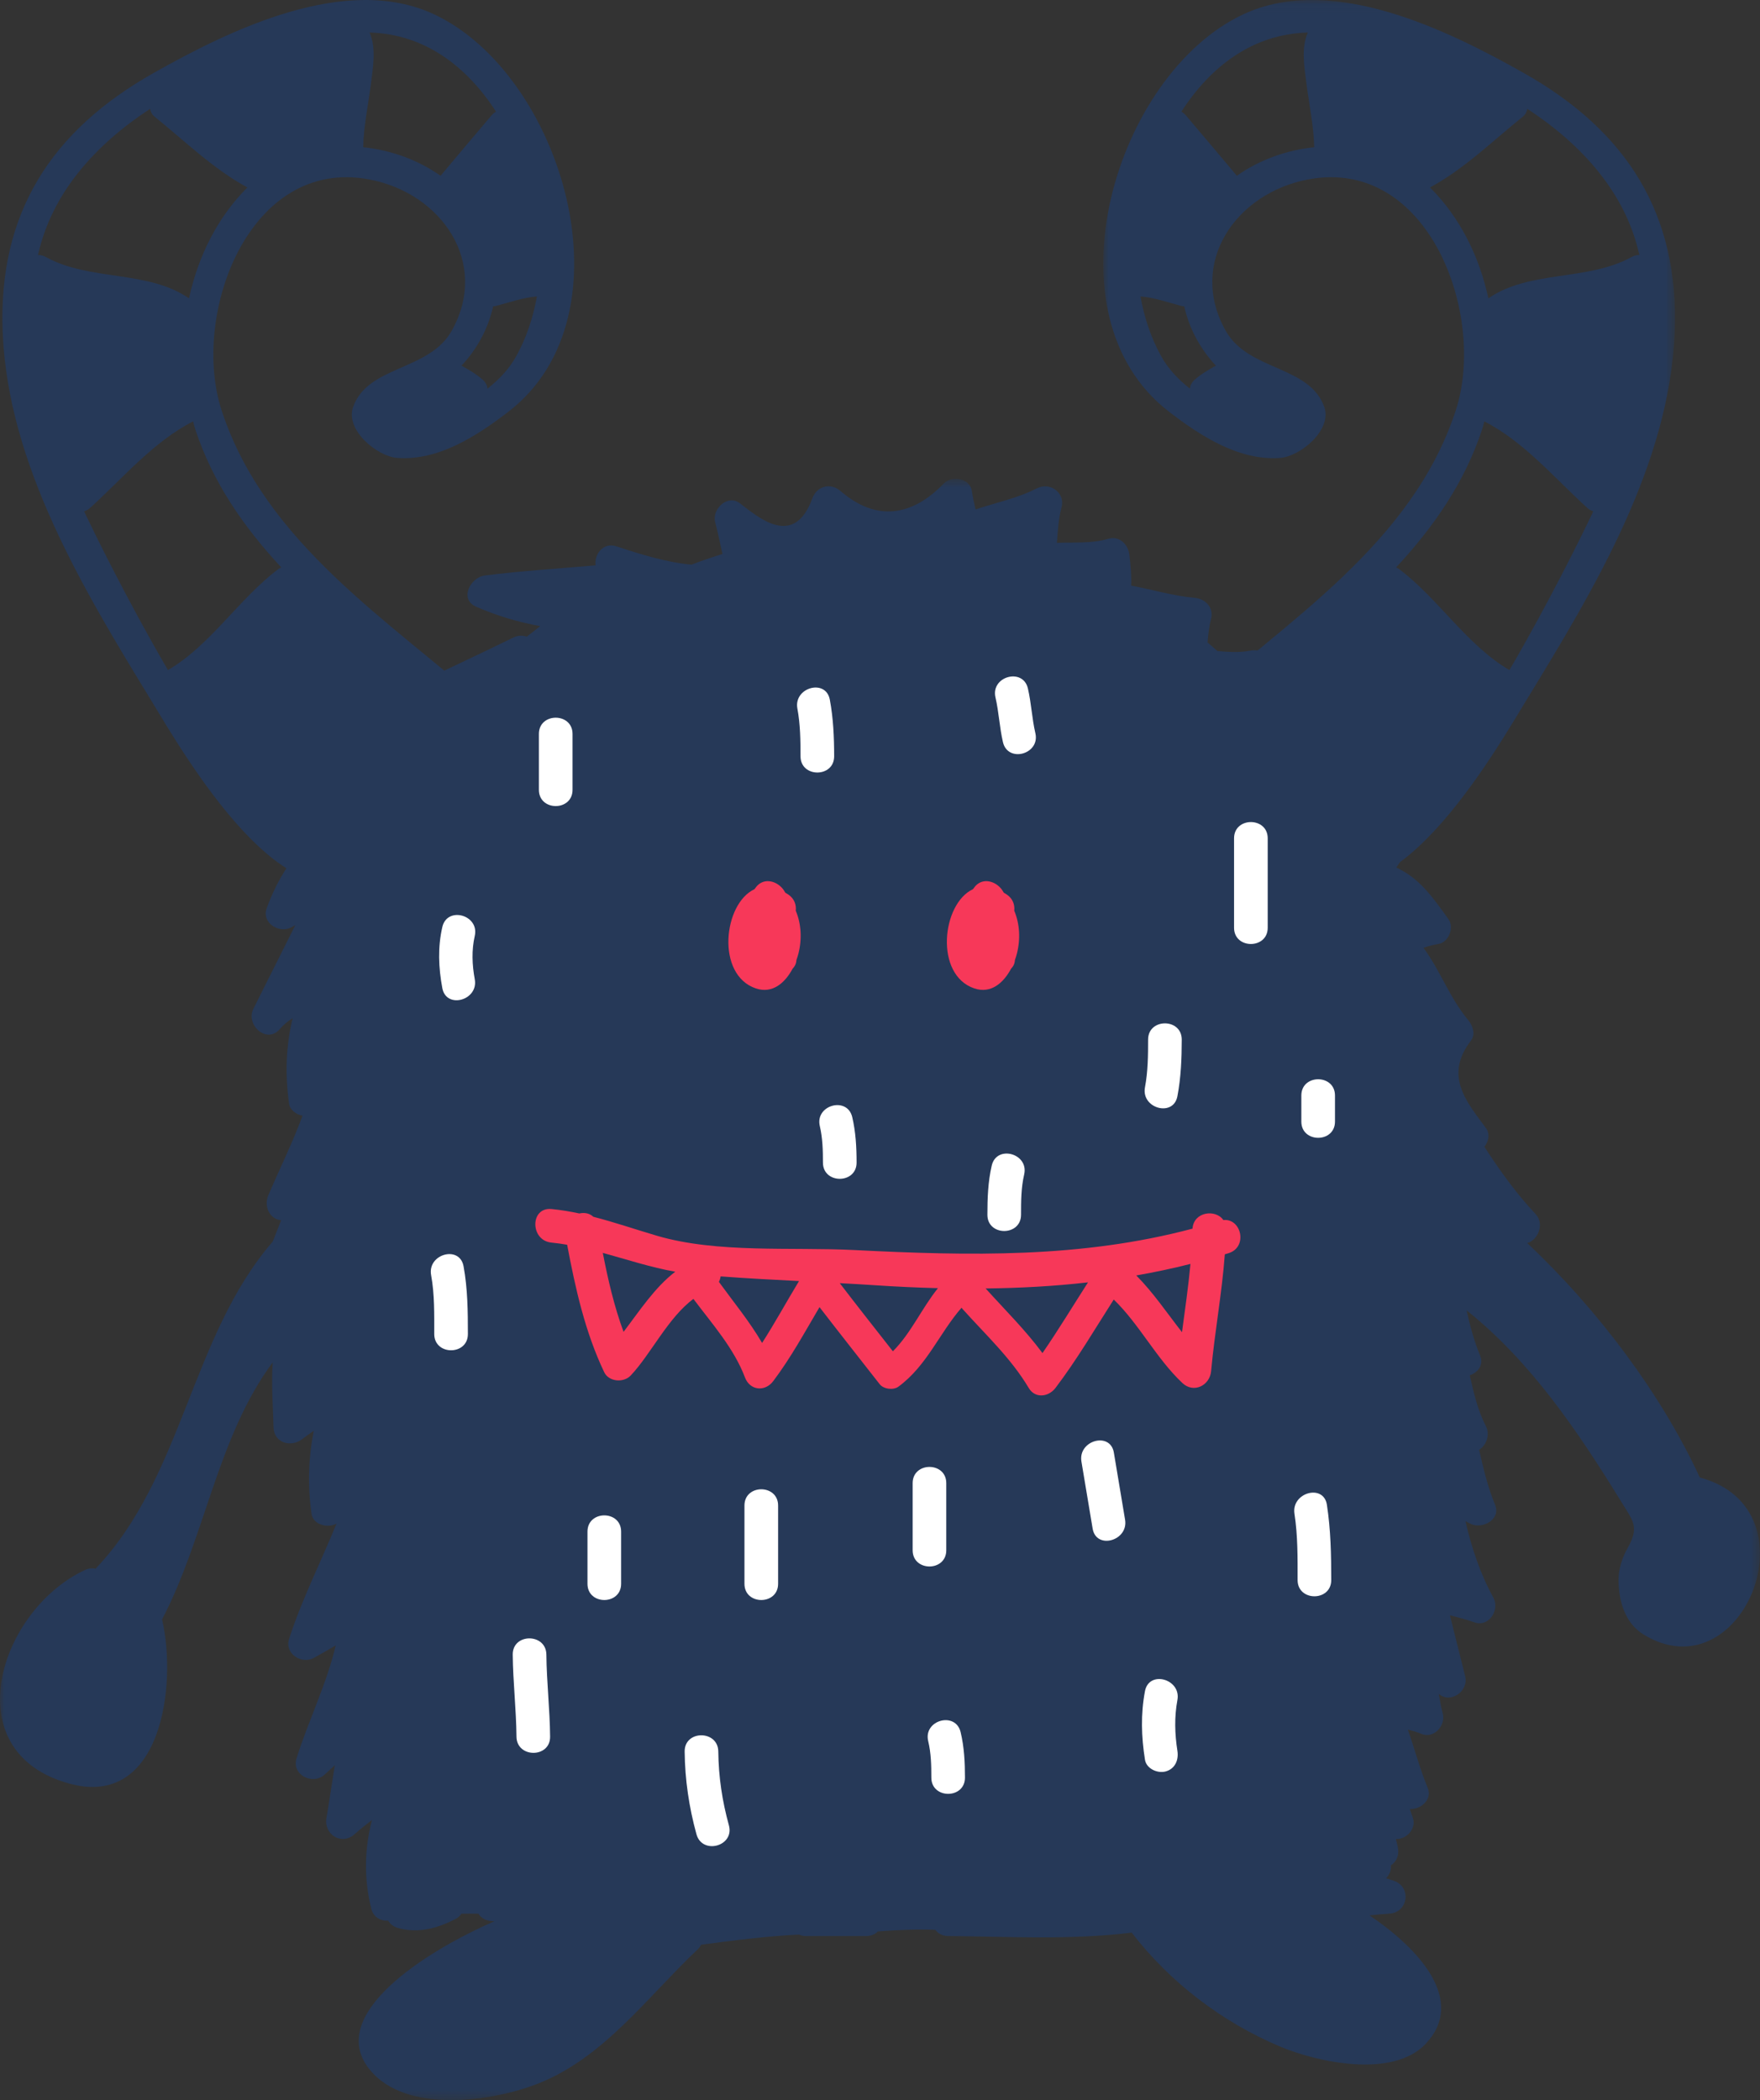 <?xml version="1.0" encoding="utf-8"?>
<svg viewBox="874.208 1033.707 183.425 218.875" width="183.425" height="218.875" xmlns="http://www.w3.org/2000/svg">
  <rect x="874.208" y="1033.707" width="183.425" height="218.875" fill="#333333" stroke="none"/>
  <g id="Page-1" transform="matrix(1, 0, 0, 1, 874.208, 1033.634)">
    <g id="Group-3" transform="translate(0, 0.022)" fill="#263958">
      <path d="M53.838,37.108 C53.062,38.525 52.004,39.604 50.806,40.56 C50.777,40.231 50.626,39.9 50.292,39.609 C49.619,39.02 48.862,38.591 48.1,38.159 C49.758,36.389 50.888,34.26 51.394,31.978 C51.503,31.971 51.616,31.955 51.732,31.925 C53.133,31.56 54.506,31.059 55.955,30.947 C55.571,33.101 54.888,35.193 53.838,37.108 M45.913,18.372 C43.583,16.718 40.737,15.692 37.848,15.395 C37.848,15.379 37.854,15.365 37.854,15.349 C37.903,13.155 38.379,10.982 38.653,8.81 C38.863,7.136 39.244,5.063 38.514,3.443 C44.266,3.59 48.684,7.009 51.695,11.692 C51.535,11.778 51.381,11.895 51.238,12.064 C49.457,14.162 47.68,16.262 45.913,18.372 M19.7,31.145 C15.391,28.17 9.356,29.375 4.772,26.836 C4.495,26.681 4.223,26.624 3.963,26.628 C5.387,20.174 9.934,15.136 15.641,11.393 C15.698,11.708 15.844,11.998 16.088,12.193 C19.285,14.755 22.17,17.628 25.783,19.59 C22.659,22.702 20.636,26.794 19.7,31.145 M29.315,59.188 C29.201,59.238 29.085,59.301 28.969,59.389 C24.883,62.475 21.936,67.3 17.504,69.886 C13.278,62.645 9.88,55.675 8.957,53.749 C8.891,53.612 8.835,53.477 8.771,53.341 C8.987,53.273 9.202,53.157 9.404,52.974 C12.768,49.921 16.004,46.064 20.124,43.97 C20.199,44.229 20.252,44.497 20.336,44.752 C22.164,50.33 25.417,54.996 29.315,59.188 M45.25,1.548 C36.061,-2.759 23.999,3.154 16.022,7.65 C5.314,13.687 -0.224,22.315 0.281,34.711 C0.842,48.498 8.675,61.458 15.682,72.931 C19.029,78.408 30.048,97.819 38.815,90.535 C39.238,90.184 39.383,89.768 39.347,89.368 C42.908,84.679 46.594,80.161 51.01,76.226 C51.64,75.666 51.641,74.51 51.01,73.95 C40.608,64.713 27.657,56.738 23.101,42.835 C19.852,32.921 25.912,16.384 38.479,18.751 C46.009,20.168 51.058,27.44 47.075,34.526 C44.708,38.738 38.346,38.119 36.803,42.459 C35.95,44.861 39.297,47.615 41.387,47.773 C45.683,48.102 49.714,45.474 52.977,42.967 C66.139,32.86 58.592,7.801 45.25,1.548" id="Fill-1"/>
    </g>
    <g id="Group-6" transform="translate(114.058, 0.022)">
      <mask id="mask-25" fill="white">
        <polygon points="0.921 0.052 60.509 0.052 60.509 92.149 0.921 92.149 0.921 0.052"/>
      </mask>
      <g id="Clip-5"/>
      <path d="M4.804,30.947 C6.253,31.059 7.626,31.56 9.027,31.925 C9.143,31.955 9.256,31.971 9.363,31.978 C9.871,34.26 11.001,36.389 12.659,38.159 C11.896,38.591 11.14,39.019 10.466,39.608 C10.133,39.899 9.982,40.231 9.953,40.559 C8.754,39.604 7.697,38.526 6.921,37.108 C5.871,35.192 5.186,33.101 4.804,30.947 M9.52,12.063 C9.377,11.895 9.222,11.779 9.064,11.692 C12.075,7.009 16.492,3.59 22.244,3.443 C21.514,5.063 21.896,7.135 22.106,8.811 C22.38,10.982 22.855,13.155 22.905,15.348 C22.905,15.364 22.91,15.378 22.91,15.395 C20.021,15.693 17.175,16.718 14.846,18.372 C13.078,16.262 11.301,14.161 9.52,12.063 M34.976,19.59 C38.588,17.628 41.474,14.755 44.671,12.193 C44.914,11.998 45.06,11.708 45.117,11.393 C50.825,15.137 55.372,20.173 56.794,26.628 C56.536,26.624 56.264,26.681 55.985,26.836 C51.402,29.375 45.368,28.17 41.058,31.145 C40.123,26.794 38.099,22.702 34.976,19.59 M40.423,44.752 C40.507,44.497 40.559,44.228 40.635,43.97 C44.755,46.064 47.99,49.922 51.355,52.974 C51.556,53.157 51.77,53.274 51.988,53.341 C51.923,53.477 51.867,53.612 51.802,53.749 C50.877,55.675 47.48,62.645 43.254,69.886 C38.823,67.3 35.875,62.475 31.79,59.389 C31.674,59.301 31.557,59.238 31.443,59.187 C35.342,54.996 38.594,50.331 40.423,44.752 M7.782,42.966 C11.045,45.473 15.076,48.102 19.371,47.774 C21.461,47.614 24.809,44.861 23.955,42.46 C22.412,38.12 16.051,38.738 13.684,34.526 C9.701,27.44 14.75,20.169 22.28,18.75 C34.847,16.384 40.907,32.92 37.657,42.834 C33.101,56.737 20.15,64.713 9.749,73.95 C9.118,74.51 9.119,75.666 9.749,76.226 C14.165,80.16 17.851,84.678 21.412,89.368 C21.375,89.768 21.52,90.184 21.944,90.535 C30.711,97.819 41.729,78.409 45.077,72.93 C52.083,61.459 59.917,48.498 60.478,34.711 C60.982,22.314 55.445,13.687 44.735,7.651 C36.76,3.155 24.698,-2.759 15.509,1.547 C2.167,7.801 -5.38,32.859 7.782,42.966" id="Fill-4" fill="#263958" mask="url(#mask-25)"/>
    </g>
    <g id="Group-9" transform="translate(0, 49.388)">
      <mask id="mask-27" fill="white">
        <polygon points="0 169.56 0 0.589 183.424 0.589 183.424 169.56 0 169.56"/>
      </mask>
      <g id="Clip-8"/>
      <path d="M177.155,104.674 C173.15,95.998 166.549,87.188 159.165,80.238 C160.278,79.936 161.004,78.249 160.04,77.219 C157.999,75.039 156.296,72.673 154.706,70.207 C155.146,69.639 155.302,68.846 154.861,68.249 C152.8,65.468 150.494,62.79 153.302,59.136 C153.804,58.484 153.487,57.569 153.028,57.019 C151.074,54.671 150.114,51.858 148.354,49.467 C148.85,49.291 149.364,49.152 149.919,49.062 C150.986,48.891 151.58,47.357 150.965,46.494 C149.152,43.954 147.865,42.195 145.52,41.101 C148.67,36.738 146.686,32.999 141.461,31.459 C142.019,30.584 142.561,29.699 143.175,28.835 C143.966,27.722 143.171,26.653 142.132,26.375 C142.063,26.089 141.933,25.833 141.742,25.622 C142.136,24.527 141.212,22.899 139.637,23.159 C137.019,23.591 134.537,23.268 132.023,22.735 C132.181,22.044 132.341,21.352 132.445,20.648 C132.643,19.304 131.7,18.211 130.289,18.497 C129.205,18.717 128.046,18.636 126.874,18.539 C126.538,18.235 126.196,17.938 125.85,17.643 C125.92,16.831 125.998,16.02 126.213,15.209 C126.524,14.036 125.651,13.098 124.522,12.995 C122.265,12.794 120.103,12.13 117.888,11.72 C117.93,10.707 117.841,9.738 117.707,8.529 C117.585,7.435 116.676,6.494 115.487,6.844 C113.749,7.352 111.938,7.183 110.148,7.262 C110.242,6.009 110.319,4.752 110.633,3.554 C111.037,2.019 109.41,0.883 108.058,1.581 C106.026,2.627 103.805,3.054 101.672,3.781 C101.527,3.147 101.383,2.51 101.284,1.849 C101.086,0.52 99.191,0.208 98.356,1.078 C95.043,4.517 91.308,5.069 87.59,1.853 C86.551,0.955 85.126,1.348 84.66,2.624 C82.74,7.891 79.017,4.586 77.108,3.134 C75.817,2.153 74.174,3.763 74.534,5.109 C74.825,6.207 75.046,7.316 75.292,8.419 C74.209,8.761 73.134,9.128 72.072,9.533 C69.44,9.293 66.898,8.497 64.225,7.62 C62.864,7.174 61.914,8.464 62.07,9.606 C58.217,9.944 54.356,10.18 50.516,10.664 C49.03,10.853 47.824,13.137 49.631,13.923 C51.805,14.869 54.019,15.524 56.291,15.94 C55.83,16.311 55.369,16.681 54.901,17.038 C54.471,16.894 53.99,16.892 53.525,17.119 C45.907,20.861 38.096,24.18 30.933,28.774 C29.775,29.519 29.755,31.697 31.352,31.969 C34.214,32.457 37,32.312 39.79,31.864 C34.714,35.432 30.037,39.074 27.791,45.359 C27.249,46.878 29.107,48.019 30.366,47.332 C30.507,47.255 30.643,47.172 30.783,47.095 C29.325,50.003 27.868,52.911 26.41,55.818 C25.566,57.503 27.811,59.532 29.162,57.936 C29.556,57.473 30.011,57.111 30.498,56.8 C29.807,59.682 29.689,62.598 30.128,65.711 C30.221,66.365 30.866,66.843 31.528,66.964 C30.495,69.781 29.158,72.468 27.969,75.241 C27.468,76.41 28.092,77.749 29.301,77.858 C29.016,78.6 28.721,79.341 28.425,80.079 C19.864,89.972 19.111,104.566 9.959,114.178 C9.628,114.102 9.261,114.125 8.882,114.299 C-0.04,118.432 -4.814,133.199 7.154,136.554 C16.832,139.267 18.481,126.298 16.891,119.457 C21.349,110.972 22.67,100.394 28.42,92.678 C28.271,94.896 28.445,97.141 28.508,99.433 C28.552,101.087 30.328,101.571 31.5,100.669 C31.892,100.366 32.295,100.083 32.701,99.803 C32.148,102.618 32.044,105.443 32.465,108.445 C32.63,109.605 34.153,109.979 35.04,109.489 C35.051,109.482 35.061,109.479 35.071,109.472 C33.445,113.49 31.457,117.356 30.128,121.5 C29.641,123.019 31.411,124.18 32.703,123.476 C33.473,123.054 34.23,122.613 34.988,122.174 C34.046,126.192 32.139,130.019 30.907,133.931 C30.36,135.672 32.602,136.772 33.837,135.633 C34.194,135.303 34.546,134.98 34.898,134.657 C34.593,136.475 34.342,138.306 34.024,140.148 C33.727,141.864 35.583,143.064 36.952,141.849 C37.539,141.327 38.147,140.84 38.762,140.367 C38.004,143.335 37.894,146.395 38.698,149.624 C38.917,150.506 39.687,150.906 40.46,150.858 C40.656,151.201 40.983,151.485 41.479,151.621 C43.631,152.211 45.588,151.657 47.505,150.668 C47.774,150.531 47.952,150.337 48.091,150.129 L49.855,150.129 C50.121,150.558 50.596,150.875 51.294,150.906 C51.365,150.909 51.449,150.919 51.521,150.924 C44.152,154.139 33.925,160.741 38.54,166.393 C42.327,171.031 51.299,169.719 56.078,167.836 C62.933,165.137 67.526,158.747 72.71,153.852 C72.872,153.699 72.982,153.534 73.064,153.367 C76.459,152.917 79.857,152.472 83.266,152.31 C83.479,152.405 83.728,152.461 84.013,152.461 L90.245,152.461 C90.8,152.461 91.211,152.269 91.492,151.978 C93.49,151.832 95.489,151.736 97.477,151.81 C97.757,152.188 98.199,152.454 98.815,152.461 C105.23,152.516 111.596,152.889 117.943,152.105 C121.966,157.313 127.366,161.431 133.436,163.989 C137.312,165.62 145.148,167.32 148.573,163.704 C152.836,159.204 147.928,153.812 142.73,150.307 C143.411,150.234 144.092,150.168 144.778,150.129 C146.772,150.021 147.139,147.326 145.245,146.695 C144.983,146.608 144.722,146.522 144.461,146.435 C144.809,146.084 145.009,145.611 144.956,145.102 C145.492,144.742 145.846,144.098 145.689,143.254 C145.631,142.95 145.551,142.651 145.472,142.351 C146.583,142.398 147.63,141.283 147.247,140.148 C147.142,139.837 147.035,139.529 146.93,139.219 C148.056,139.298 149.298,138.229 148.804,137.039 C147.973,135.039 147.439,132.966 146.726,130.949 C147.226,131.07 147.72,131.215 148.207,131.42 C149.509,131.877 150.678,130.485 150.363,129.269 C150.188,128.595 150.058,127.91 149.945,127.223 C151.173,128.292 153.087,126.93 152.699,125.385 L151.108,119.034 C151.963,119.248 152.82,119.465 153.659,119.766 C155.185,120.311 156.324,118.452 155.639,117.198 C154.226,114.612 153.367,111.973 152.727,109.223 C152.898,109.312 153.066,109.4 153.24,109.489 C154.451,110.105 156.455,109.061 155.815,107.514 C155.037,105.63 154.595,103.716 154.153,101.781 C154.927,101.32 155.3,100.185 154.861,99.328 C154.006,97.665 153.59,95.846 153.176,94.024 C154.014,93.739 154.658,92.946 154.258,91.975 C153.619,90.421 153.201,88.848 152.851,87.256 C159.558,92.609 164.44,99.855 168.915,107.118 C170.255,109.292 170.883,109.82 169.579,112.117 C169.07,113.012 168.674,114.278 168.678,115.316 C168.688,117.465 169.313,119.826 171.295,121.038 C181.6,127.334 189.445,107.944 177.155,104.674" id="Fill-7" fill="#263958" mask="url(#mask-27)"/>
    </g>
    <path d="M82.934,94.989 C83.001,94.386 82.799,93.748 82.172,93.313 C82.061,93.235 81.953,93.176 81.845,93.109 C81.772,92.998 81.712,92.883 81.633,92.775 C80.996,91.919 79.706,91.514 78.879,92.421 C78.786,92.523 78.72,92.64 78.633,92.744 C75.379,94.252 74.597,101.674 78.771,103.086 C80.52,103.679 81.835,102.479 82.601,101.034 C82.793,100.832 82.936,100.598 82.978,100.337 C82.989,100.261 82.997,100.189 83.007,100.114 C83.086,99.895 83.154,99.678 83.209,99.467 C83.594,97.947 83.51,96.361 82.934,94.989" id="Fill-10" fill="#F73859"/>
    <path d="M105.704,94.989 C105.772,94.386 105.569,93.748 104.943,93.313 C104.832,93.235 104.724,93.176 104.615,93.109 C104.543,92.998 104.483,92.883 104.403,92.775 C103.766,91.919 102.477,91.514 101.649,92.421 C101.557,92.523 101.491,92.64 101.403,92.744 C98.149,94.252 97.368,101.674 101.542,103.086 C103.291,103.679 104.605,102.479 105.371,101.034 C105.564,100.832 105.707,100.598 105.748,100.337 C105.76,100.261 105.767,100.189 105.778,100.114 C105.856,99.895 105.925,99.678 105.979,99.467 C106.364,97.947 106.28,96.361 105.704,94.989" id="Fill-12" fill="#F73859"/>
    <path d="M123.187,138.915 C121.62,136.914 120.205,134.797 118.422,133.002 C120.314,132.672 122.195,132.274 124.067,131.799 C123.85,134.176 123.501,136.545 123.187,138.915 M102.723,134.357 C106.295,134.317 109.855,134.126 113.392,133.721 C111.813,136.182 110.303,138.685 108.645,141.092 C106.868,138.69 104.732,136.585 102.723,134.357 M93.055,140.905 C91.201,138.544 89.344,136.186 87.518,133.805 C88.735,133.871 89.953,133.937 91.171,134.02 C93.366,134.166 95.561,134.269 97.753,134.326 C96.062,136.421 94.961,139 93.055,140.905 M79.424,140.036 C78.122,137.798 76.452,135.778 74.924,133.672 C75.012,133.488 75.077,133.299 75.1,133.099 C77.822,133.306 80.547,133.448 83.274,133.585 C81.974,135.727 80.776,137.929 79.424,140.036 M64.987,138.879 C64.008,136.224 63.364,133.435 62.823,130.649 C65.326,131.337 67.805,132.157 70.375,132.613 C68.241,134.244 66.654,136.69 64.987,138.879 M127.497,127.228 C126.687,126.058 124.395,126.358 124.284,128.122 C112.664,131.213 101.031,130.959 89.023,130.353 C82.503,130.022 74.753,130.715 68.455,128.861 C66.262,128.215 64.066,127.46 61.834,126.886 C61.454,126.518 60.906,126.421 60.378,126.541 C59.418,126.335 58.451,126.172 57.472,126.079 C55.221,125.867 55.241,129.365 57.472,129.576 C58.022,129.628 58.565,129.71 59.107,129.802 C59.964,134.345 60.972,138.889 62.969,143.084 C63.452,144.097 64.99,144.206 65.723,143.437 C67.793,141.264 69.646,137.368 72.268,135.447 C74.23,138.063 76.491,140.591 77.638,143.628 C78.156,145.003 79.725,145.156 80.587,144.013 C82.418,141.581 83.868,138.918 85.408,136.303 C87.482,138.995 89.59,141.662 91.683,144.338 C92.09,144.858 93.113,144.977 93.638,144.589 C96.614,142.394 97.897,139.016 100.214,136.362 C100.242,136.398 100.26,136.433 100.291,136.468 C102.696,139.155 105.357,141.607 107.212,144.728 C107.885,145.86 109.289,145.663 109.999,144.728 C112.23,141.789 114.09,138.613 116.073,135.511 C118.751,138.098 120.504,141.651 123.229,144.214 C124.406,145.322 126.083,144.473 126.22,142.977 C126.591,138.913 127.349,134.87 127.65,130.798 C127.783,130.755 127.917,130.72 128.05,130.678 C130.068,130.044 129.38,127.028 127.497,127.228" id="Fill-14" fill="#F73859"/>
    <path d="M49.478,97.617 C49.981,95.423 46.601,94.49 46.098,96.688 C45.613,98.811 45.701,100.927 46.098,103.056 C46.51,105.271 49.889,104.33 49.478,102.126 C49.202,100.637 49.14,99.1 49.478,97.617" id="Fill-16" fill="#FFFFFF"/>
    <path d="M56.163,76.563 L56.163,82.39 C56.163,84.645 59.669,84.645 59.669,82.39 L59.669,76.563 C59.669,74.308 56.163,74.308 56.163,76.563" id="Fill-18" fill="#FFFFFF"/>
    <path d="M88.82,116.5 C88.305,114.306 84.926,115.236 85.439,117.43 C85.734,118.687 85.765,119.953 85.766,121.239 C85.766,123.493 89.272,123.493 89.272,121.239 C89.271,119.644 89.185,118.06 88.82,116.5" id="Fill-20" fill="#FFFFFF"/>
    <path d="M86.483,72.991 C86.07,70.776 82.692,71.717 83.102,73.919 C83.409,75.562 83.428,77.227 83.429,78.893 C83.429,81.149 86.935,81.149 86.935,78.893 C86.934,76.908 86.848,74.947 86.483,72.991" id="Fill-22" fill="#FFFFFF"/>
    <path d="M107.905,76.487 C107.548,74.948 107.484,73.364 107.127,71.825 C106.617,69.629 103.237,70.561 103.746,72.754 C104.103,74.293 104.168,75.878 104.525,77.417 C105.035,79.612 108.416,78.682 107.905,76.487" id="Fill-24" fill="#FFFFFF"/>
    <path d="M128.612,87.441 L128.612,96.765 C128.612,99.02 132.119,99.02 132.119,96.765 L132.119,87.441 C132.119,85.185 128.612,85.185 128.612,87.441" id="Fill-26" fill="#FFFFFF"/>
    <path d="M119.653,108.418 C119.653,110.089 119.638,111.747 119.327,113.392 C118.912,115.595 122.289,116.536 122.708,114.323 C123.079,112.361 123.159,110.409 123.16,108.418 C123.161,106.164 119.655,106.164 119.653,108.418" id="Fill-28" fill="#FFFFFF"/>
    <path d="M135.624,114.245 L135.624,116.966 C135.624,119.22 139.13,119.22 139.13,116.966 L139.13,114.245 C139.13,111.991 135.624,111.991 135.624,114.245" id="Fill-30" fill="#FFFFFF"/>
    <path d="M48.31,132.039 C47.902,129.824 44.524,130.766 44.93,132.969 C45.301,134.986 45.256,137.065 45.257,139.108 C45.258,141.363 48.764,141.363 48.763,139.108 C48.762,136.739 48.74,134.378 48.31,132.039" id="Fill-32" fill="#FFFFFF"/>
    <path d="M56.943,172.518 C56.92,170.263 53.415,170.261 53.436,172.518 C53.464,175.372 53.799,178.211 53.827,181.065 C53.847,183.318 57.354,183.32 57.331,181.065 C57.305,178.211 56.97,175.372 56.943,172.518" id="Fill-34" fill="#FFFFFF"/>
    <path d="M61.226,159.698 L61.226,165.137 C61.226,167.391 64.732,167.391 64.732,165.137 L64.732,159.698 C64.732,157.443 61.226,157.443 61.226,159.698" id="Fill-36" fill="#FFFFFF"/>
    <path d="M77.586,156.979 L77.586,165.137 C77.586,167.391 81.093,167.391 81.093,165.137 L81.093,156.979 C81.093,154.723 77.586,154.723 77.586,156.979" id="Fill-38" fill="#FFFFFF"/>
    <path d="M75.966,190.311 C75.267,187.78 74.886,185.245 74.86,182.618 C74.837,180.364 71.331,180.362 71.354,182.618 C71.384,185.542 71.807,188.423 72.585,191.241 C73.185,193.412 76.568,192.489 75.966,190.311" id="Fill-40" fill="#FFFFFF"/>
    <path d="M95.115,154.647 L95.115,161.641 C95.115,163.895 98.62,163.895 98.62,161.641 L98.62,154.647 C98.62,152.393 95.115,152.393 95.115,154.647" id="Fill-42" fill="#FFFFFF"/>
    <path d="M100.115,180.599 C99.593,178.407 96.213,179.337 96.735,181.53 C97.037,182.794 97.062,184.043 97.063,185.337 C97.063,187.592 100.568,187.592 100.568,185.337 C100.567,183.735 100.489,182.165 100.115,180.599" id="Fill-44" fill="#FFFFFF"/>
    <path d="M117.254,158.457 C116.864,156.126 116.475,153.795 116.085,151.463 C115.714,149.244 112.338,150.188 112.705,152.393 C113.095,154.723 113.485,157.054 113.873,159.385 C114.243,161.607 117.622,160.662 117.254,158.457" id="Fill-46" fill="#FFFFFF"/>
    <path d="M138.288,156.902 C137.946,154.68 134.568,155.628 134.907,157.832 C135.259,160.115 135.234,162.446 135.234,164.749 C135.234,167.002 138.741,167.002 138.74,164.749 C138.74,162.116 138.689,159.508 138.288,156.902" id="Fill-48" fill="#FFFFFF"/>
    <path d="M122.708,177.256 C123.121,175.052 119.741,174.112 119.327,176.326 C118.875,178.737 118.947,181.056 119.327,183.472 C119.476,184.414 120.641,184.924 121.483,184.693 C122.481,184.419 122.856,183.483 122.708,182.543 C122.431,180.789 122.381,179.004 122.708,177.256" id="Fill-50" fill="#FFFFFF"/>
    <path d="M103.357,121.55 C102.967,123.239 102.905,124.951 102.905,126.676 C102.903,128.932 106.41,128.932 106.411,126.676 C106.411,125.264 106.417,123.864 106.737,122.48 C107.245,120.286 103.866,119.354 103.357,121.55" id="Fill-52" fill="#FFFFFF"/>
  </g>
</svg>